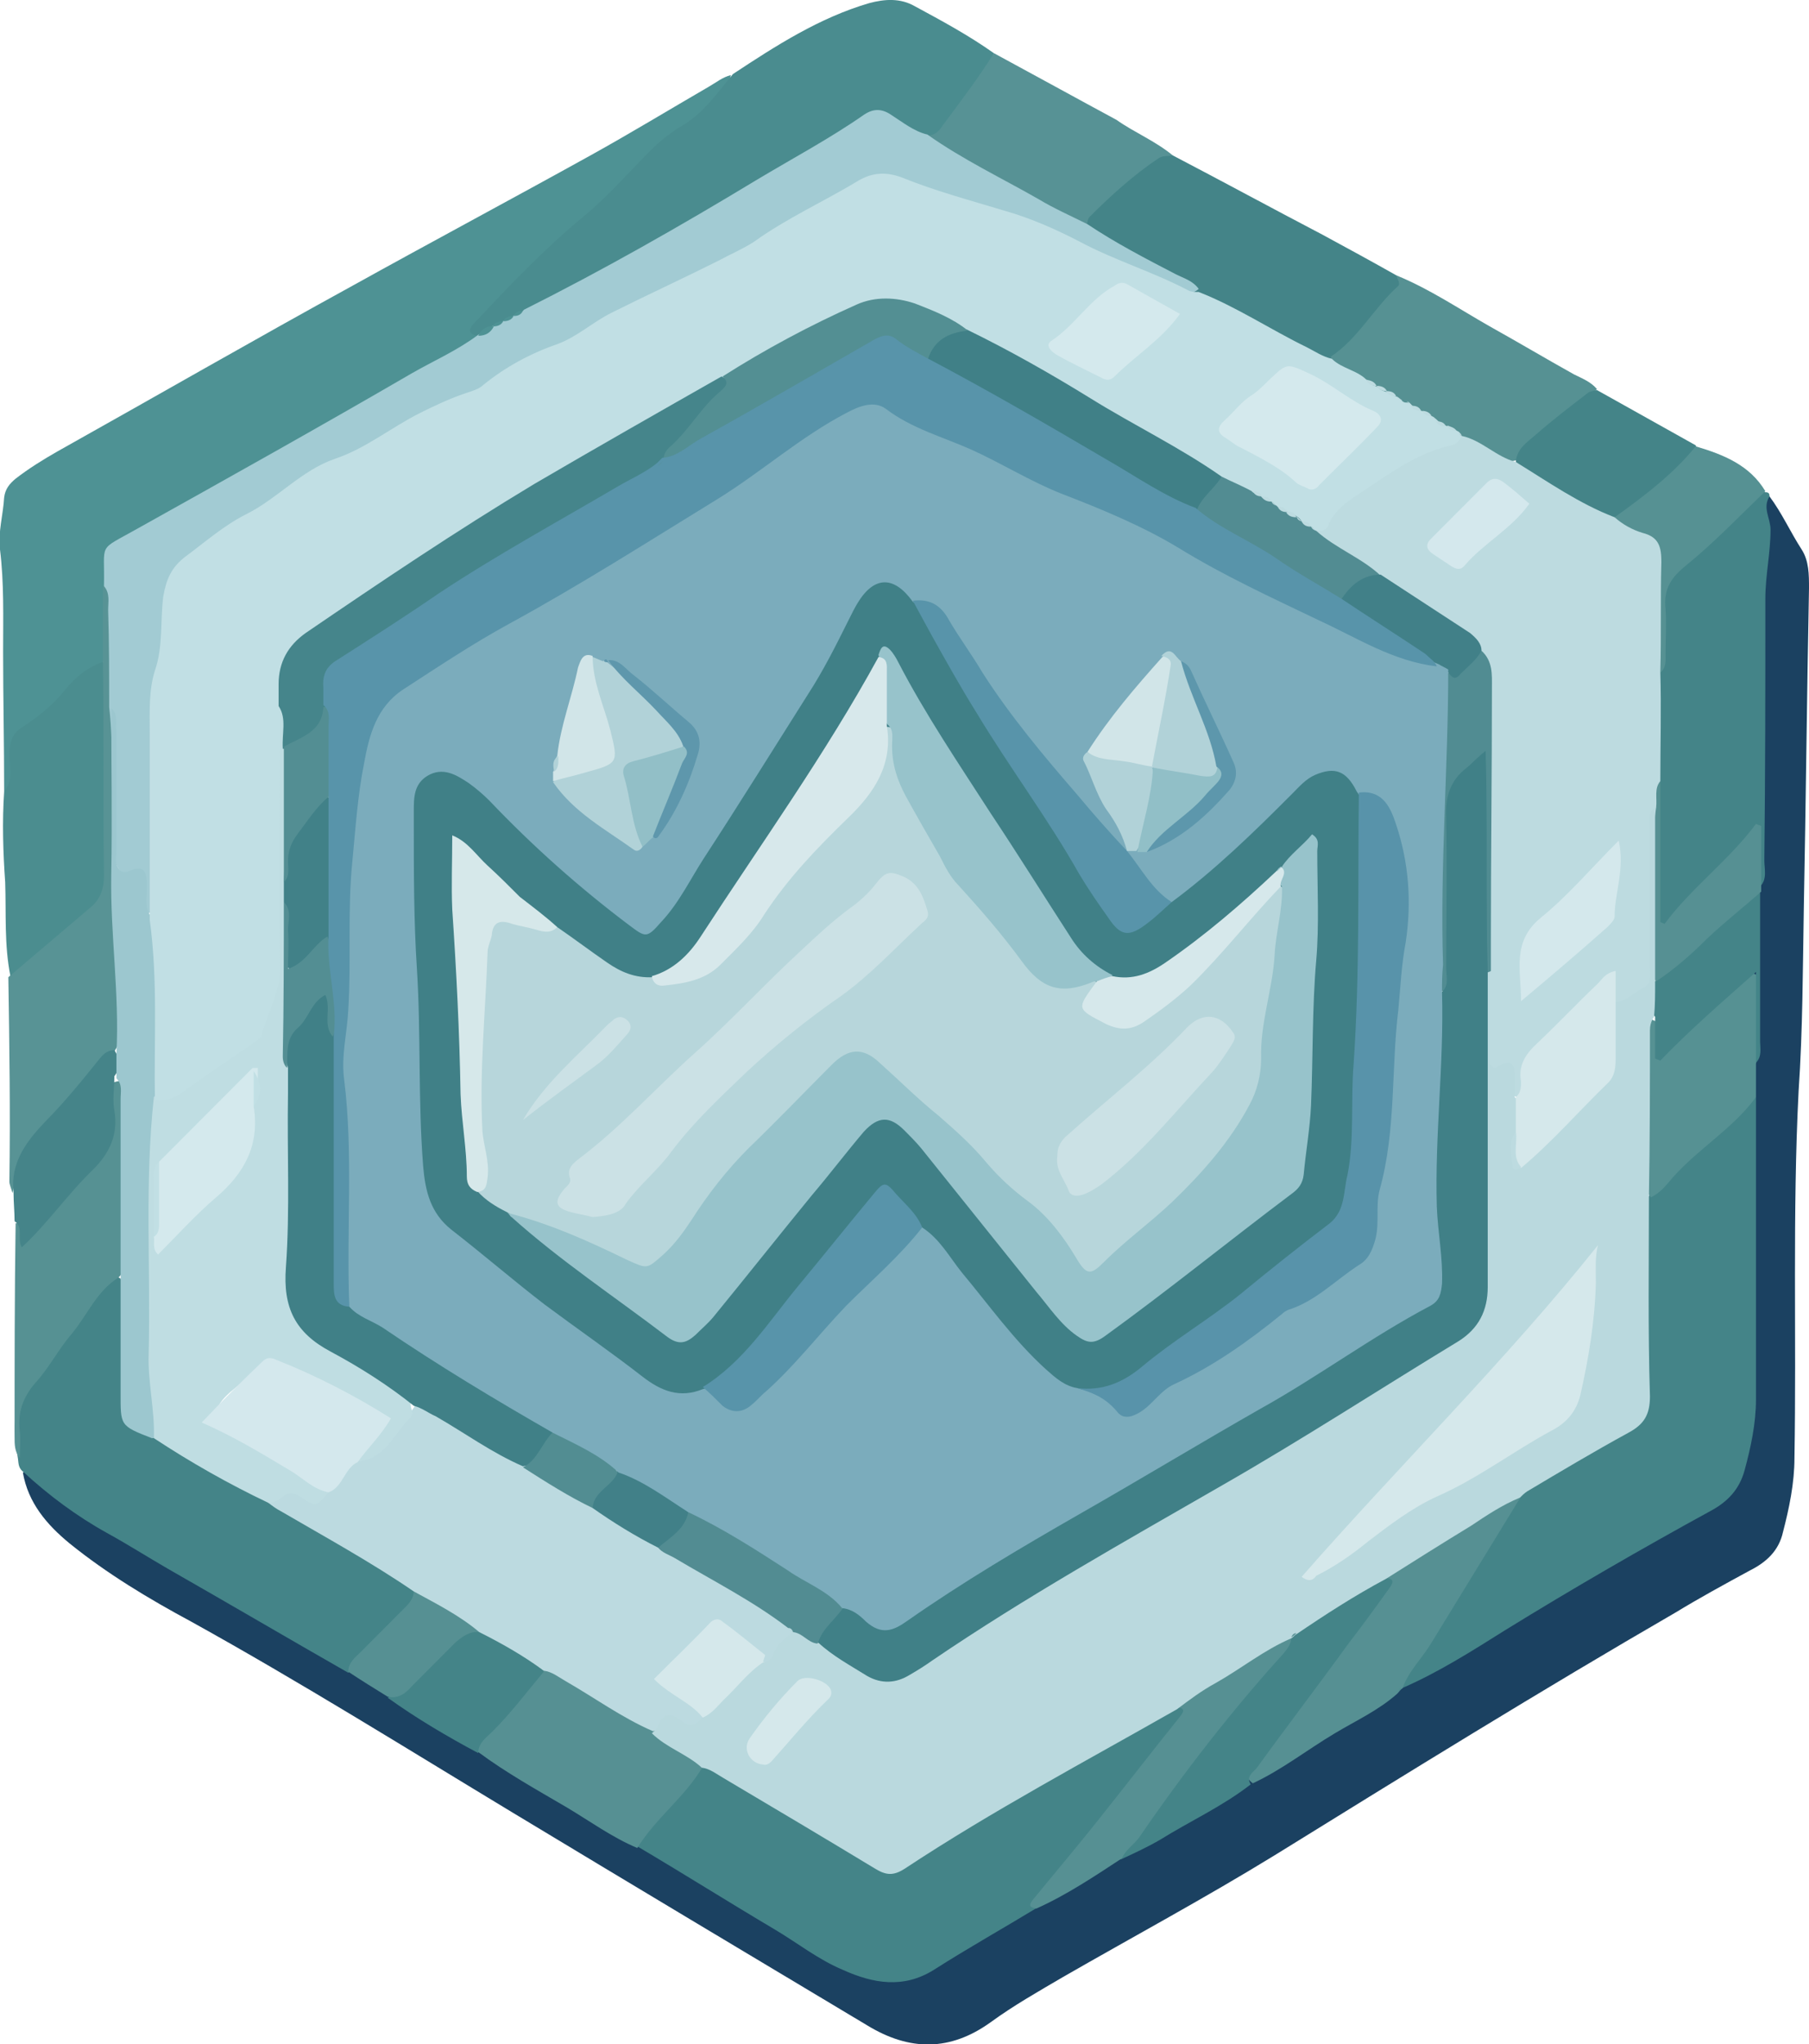 <svg width="54" height="61" viewBox="0 0 54 61" fill="none" xmlns="http://www.w3.org/2000/svg">
<g clip-path="url(#clip0)">
<path d="M52.821 14.814C53.193 15.312 53.441 15.873 53.783 16.402C54 16.744 54 17.148 54 17.553C53.938 20.728 53.907 23.933 53.845 27.108C53.814 28.913 53.814 30.749 53.69 32.554C53.504 36.196 53.628 39.868 53.566 43.509C53.566 44.256 53.41 45.003 53.224 45.719C53.1 46.279 52.728 46.621 52.231 46.87C51.486 47.275 50.742 47.68 50.028 48.115C45.993 50.45 42.021 52.908 38.048 55.367C35.969 56.643 33.828 57.794 31.717 59.008C30.973 59.444 30.259 59.849 29.576 60.346C28.366 61.218 27.155 61.218 25.883 60.44C22.345 58.324 18.807 56.207 15.3 54.091C12.104 52.161 8.969 50.201 5.71 48.395C4.438 47.711 3.197 46.964 2.079 46.061C1.397 45.501 0.838 44.847 0.683 43.945C0.838 43.883 0.962 43.945 1.086 44.038C3.041 45.719 5.369 46.777 7.541 48.053C8.504 48.613 9.435 49.205 10.397 49.765C10.8 50.045 11.235 50.263 11.638 50.543C12.507 51.103 13.438 51.601 14.307 52.192C15.89 53.157 17.473 54.122 19.055 55.025C20.793 55.989 22.469 57.047 24.145 58.075C24.517 58.292 24.859 58.51 25.262 58.666C26.131 59.039 26.969 59.102 27.807 58.572C28.8 57.981 29.731 57.265 30.817 56.798C31.686 56.332 32.524 55.772 33.393 55.305C34.666 54.558 36 53.873 37.242 53.064C38.669 52.161 40.097 51.29 41.524 50.387C41.586 50.325 41.648 50.294 41.71 50.263C41.773 50.201 41.835 50.169 41.897 50.138C44.814 48.427 47.669 46.621 50.617 45.034C51.3 44.661 51.735 44.163 51.89 43.385C52.014 42.793 52.138 42.202 52.138 41.611C52.138 38.623 52.138 35.635 52.138 32.648C52.138 32.305 52.138 31.932 52.2 31.589C52.386 30.593 52.262 29.629 52.262 28.633C52.262 27.979 52.231 27.294 52.293 26.641C52.293 26.547 52.324 26.454 52.324 26.361C52.479 25.832 52.417 25.271 52.417 24.742C52.386 22.502 52.417 20.261 52.386 18.02C52.386 17.086 52.635 16.153 52.511 15.188C52.572 15.063 52.572 14.845 52.821 14.814Z" fill="#1B4161"/>
<path d="M0.124 23.622C0.124 22.221 0.093 20.821 0.093 19.451C0.093 18.424 0.124 17.397 0 16.401C-0.062 15.872 0.093 15.374 0.124 14.845C0.155 14.596 0.279 14.441 0.466 14.285C0.869 13.974 1.273 13.725 1.707 13.476C4.655 11.826 7.573 10.146 10.521 8.528C12.879 7.22 15.269 5.944 17.628 4.637C18.807 3.984 19.986 3.268 21.166 2.583C21.383 2.459 21.569 2.303 21.817 2.241C21.631 3.019 21.011 3.455 20.421 3.859C20.017 4.17 19.645 4.451 19.273 4.824C18.031 6.1 16.666 7.283 15.393 8.496C14.928 8.963 14.4 9.43 14.245 10.146C13.717 10.737 12.973 10.955 12.29 11.329C9.59 12.854 6.921 14.441 4.19 15.872C3.383 16.277 3.104 16.806 3.259 17.646C3.228 18.3 3.321 18.985 3.197 19.638C2.483 20.354 1.769 21.07 0.962 21.692C0.559 22.004 0.404 22.315 0.404 22.813C0.466 23.093 0.621 23.529 0.124 23.622Z" fill="#4E9294"/>
<path d="M10.397 49.92C8.597 48.893 6.797 47.835 4.997 46.808C4.407 46.466 3.818 46.092 3.197 45.75C2.297 45.252 1.459 44.63 0.683 43.914C0.528 43.789 0.559 43.634 0.528 43.478C0.342 42.451 0.435 41.486 1.18 40.646C1.769 39.992 2.235 39.214 2.793 38.53C2.98 38.312 3.135 37.876 3.6 38.156C3.849 39.214 3.693 40.304 3.693 41.393C3.693 42.015 3.88 42.451 4.438 42.669C5.586 43.385 6.797 44.038 7.976 44.692C9.249 45.408 10.521 46.155 11.762 46.902C11.98 47.026 12.228 47.182 12.352 47.431C12.414 47.742 12.259 47.96 12.042 48.147C11.545 48.769 11.018 49.391 10.397 49.92Z" fill="#448488"/>
<path d="M14.276 10.022C14.059 9.991 13.934 9.897 14.121 9.68C15.176 8.559 16.231 7.439 17.441 6.443C18.155 5.851 18.745 5.167 19.396 4.513C19.707 4.202 20.017 3.953 20.39 3.735C21.01 3.362 21.414 2.77 21.879 2.21C23.152 1.37 24.455 0.53 25.945 0.094C26.41 -0.031 26.876 -0.062 27.31 0.187C28.117 0.623 28.924 1.059 29.669 1.588C29.297 2.677 28.707 3.58 27.745 4.171C27.31 4.171 27 3.891 26.69 3.673C26.348 3.486 26.038 3.486 25.727 3.704C23.121 5.291 20.514 6.878 17.814 8.341C17.193 8.684 16.541 9.026 15.89 9.306C15.765 9.337 15.641 9.368 15.548 9.399C15.486 9.431 15.455 9.431 15.393 9.462C15.331 9.493 15.238 9.524 15.176 9.555C15.145 9.586 15.083 9.617 15.052 9.617C14.99 9.648 14.928 9.68 14.834 9.711C14.803 9.742 14.741 9.773 14.71 9.804C14.617 9.866 14.524 9.928 14.431 9.96C14.338 10.022 14.307 10.022 14.276 10.022Z" fill="#4A8C8F"/>
<path d="M52.821 14.814C52.604 15.157 52.852 15.468 52.852 15.81C52.852 16.495 52.697 17.18 52.697 17.864C52.697 20.479 52.697 23.062 52.666 25.676C52.666 25.925 52.759 26.236 52.542 26.454C52.169 26.081 52.449 25.552 52.262 25.054C51.611 25.863 50.804 26.516 50.183 27.294C50.028 27.45 49.873 27.699 49.655 27.637C49.376 27.543 49.407 27.232 49.376 27.014C49.345 25.738 49.407 24.493 49.345 23.217C49.376 22.221 49.283 21.194 49.376 20.198C49.593 19.514 49.5 18.767 49.5 18.082C49.5 17.553 49.687 17.117 50.121 16.806C50.866 16.246 51.456 15.468 52.2 14.939C52.355 14.814 52.449 14.627 52.697 14.69C52.79 14.69 52.821 14.721 52.821 14.814Z" fill="#448488"/>
<path d="M35.007 4.637C36.497 5.415 37.986 6.224 39.476 7.003C40.221 7.407 40.966 7.812 41.68 8.216C41.835 8.341 41.959 8.496 41.804 8.652C41.121 9.368 40.687 10.333 39.724 10.737C39.166 10.706 38.7 10.395 38.235 10.115C37.397 9.648 36.528 9.212 35.69 8.777C34.821 8.216 33.859 7.812 32.99 7.283C32.742 7.127 32.431 7.065 32.338 6.722C32.307 6.473 32.4 6.287 32.556 6.131C33.114 5.633 33.642 5.135 34.231 4.699C34.48 4.544 34.759 4.513 35.007 4.637Z" fill="#448488"/>
<path d="M0.124 23.622C0.435 23.248 0.249 22.813 0.28 22.408C0.311 22.097 0.373 21.879 0.683 21.692C1.149 21.381 1.583 21.039 1.955 20.572C2.266 20.198 2.638 19.887 3.135 19.732C3.352 19.918 3.352 20.167 3.352 20.416C3.352 22.346 3.352 24.244 3.352 26.174C3.352 26.547 3.259 26.89 2.98 27.108C2.266 27.761 1.552 28.415 0.776 29.006C0.652 29.099 0.497 29.193 0.311 29.131C0.124 28.197 0.186 27.263 0.155 26.33C0.093 25.458 0.062 24.524 0.124 23.622Z" fill="#4B8D8F"/>
<path d="M39.724 10.644C40.531 10.115 40.996 9.212 41.71 8.559C41.834 8.465 41.71 8.341 41.679 8.216C42.672 8.621 43.541 9.212 44.472 9.741C45.31 10.208 46.148 10.706 46.986 11.173C47.234 11.297 47.483 11.391 47.669 11.609C47.234 12.169 46.614 12.511 46.055 12.947C45.776 13.165 45.559 13.476 45.31 13.725C44.659 13.912 44.317 13.289 43.79 13.134C43.728 13.102 43.697 13.071 43.635 13.04C43.572 13.009 43.541 12.978 43.51 12.947C43.479 12.916 43.479 12.916 43.448 12.885C43.386 12.822 43.324 12.791 43.262 12.76C43.231 12.729 43.169 12.729 43.138 12.698C43.076 12.667 43.014 12.636 42.952 12.605C42.921 12.573 42.859 12.573 42.828 12.511C42.797 12.48 42.734 12.449 42.703 12.418L42.641 12.387C42.61 12.356 42.548 12.325 42.517 12.325C42.486 12.293 42.424 12.293 42.393 12.262C42.331 12.231 42.269 12.2 42.207 12.169C42.176 12.138 42.114 12.138 42.083 12.107C42.052 12.075 41.99 12.075 41.959 12.044C41.928 12.013 41.865 12.013 41.834 11.982C41.803 11.951 41.772 11.92 41.71 11.889C41.71 11.889 41.648 11.826 41.648 11.858C41.586 11.826 41.524 11.795 41.462 11.764C41.431 11.733 41.369 11.733 41.338 11.702C41.276 11.671 41.214 11.64 41.121 11.609C41.059 11.578 41.028 11.578 40.965 11.546C40.872 11.484 40.748 11.453 40.655 11.391C40.345 11.111 39.848 11.111 39.724 10.644Z" fill="#569193"/>
<path d="M35.007 4.637C34.852 4.668 34.697 4.637 34.572 4.731C33.828 5.229 33.145 5.851 32.524 6.473C32.462 6.536 32.462 6.66 32.431 6.754C32.245 6.909 32.059 6.785 31.904 6.691C30.6 6.038 29.39 5.26 28.117 4.575C27.9 4.451 27.652 4.357 27.683 4.046C27.9 4.046 28.024 3.921 28.148 3.735C28.676 3.019 29.203 2.334 29.669 1.587C30.879 2.241 32.121 2.926 33.331 3.579C33.859 3.953 34.479 4.202 35.007 4.637Z" fill="#579295"/>
<path d="M0.249 29.162C1.055 28.477 1.862 27.792 2.669 27.108C2.98 26.859 3.104 26.547 3.104 26.143C3.073 24.026 3.104 21.879 3.073 19.763C3.073 19.016 3.073 18.269 3.073 17.491C3.507 17.615 3.414 17.989 3.445 18.269C3.476 19.203 3.476 20.136 3.445 21.07C3.445 23.622 3.352 26.143 3.569 28.695C3.631 29.504 3.662 30.344 3.538 31.154C3.166 31.901 2.514 32.43 1.986 33.021C1.304 33.799 0.59 34.546 0.373 35.604C0.342 35.48 0.28 35.355 0.28 35.262C0.311 33.208 0.28 31.185 0.249 29.162Z" fill="#589395"/>
<path d="M3.538 38.125C2.886 38.53 2.607 39.245 2.141 39.806C1.738 40.273 1.459 40.833 1.055 41.268C0.683 41.704 0.528 42.14 0.59 42.7C0.621 42.98 0.59 43.229 0.59 43.509C0.435 43.322 0.435 43.105 0.435 42.887C0.435 40.77 0.435 38.623 0.466 36.507C0.776 36.475 0.714 36.756 0.776 36.911C1.272 36.444 1.645 35.822 2.141 35.355C2.886 34.67 3.414 33.923 3.259 32.834C3.197 32.336 3.259 32.305 3.662 32.243C3.848 32.523 3.817 32.865 3.817 33.177C3.817 34.515 3.817 35.822 3.817 37.16C3.786 37.471 3.817 37.845 3.538 38.125Z" fill="#569193"/>
<path d="M45.248 13.787C45.28 13.383 45.59 13.196 45.838 12.978C46.335 12.542 46.862 12.138 47.39 11.733C47.452 11.671 47.576 11.671 47.669 11.64C48.662 12.2 49.624 12.729 50.617 13.289C50.68 13.414 50.648 13.538 50.555 13.632C49.811 14.316 49.159 15.094 48.197 15.53C47.111 15.188 46.055 14.69 45.248 13.787Z" fill="#448488"/>
<path d="M48.197 15.437C49.066 14.814 49.935 14.161 50.617 13.32C51.455 13.569 52.231 13.881 52.697 14.659C51.921 15.406 51.176 16.184 50.338 16.868C49.873 17.242 49.655 17.584 49.718 18.175C49.748 18.611 49.718 19.078 49.718 19.514C49.718 19.701 49.748 19.918 49.562 20.074C49.345 19.856 49.345 19.576 49.345 19.327C49.345 18.829 49.314 18.331 49.345 17.833C49.407 16.962 49.376 16.153 48.352 15.779C48.29 15.686 48.228 15.561 48.197 15.437Z" fill="#569193"/>
<path d="M3.414 32.118C3.414 32.461 3.352 32.834 3.414 33.145C3.538 33.861 3.259 34.421 2.793 34.888C2.017 35.635 1.428 36.507 0.652 37.222C0.497 36.974 0.714 36.631 0.435 36.444C0.435 36.164 0.404 35.884 0.404 35.573C0.31 34.702 0.776 34.079 1.335 33.488C1.924 32.896 2.452 32.243 2.979 31.589C3.104 31.434 3.228 31.34 3.414 31.34C3.6 31.62 3.6 31.869 3.414 32.118Z" fill="#458489"/>
<path d="M52.417 32.741C52.417 35.76 52.417 38.747 52.417 41.766C52.417 42.482 52.262 43.198 52.076 43.883C51.921 44.443 51.579 44.816 51.052 45.096C49.004 46.217 46.955 47.4 44.938 48.644C43.945 49.267 42.921 49.92 41.834 50.387C41.71 50.169 41.803 49.983 41.928 49.827C43.169 48.115 44.131 46.217 45.341 44.474C46.241 43.758 47.266 43.291 48.259 42.731C48.817 42.42 49.066 42.015 49.066 41.362C49.066 39.526 48.972 37.689 49.097 35.853C50.028 34.608 51.207 33.643 52.417 32.741Z" fill="#448488"/>
<path d="M30.973 56.923C29.948 57.545 28.893 58.137 27.869 58.79C26.969 59.35 26.069 59.195 25.169 58.79C24.424 58.479 23.803 57.981 23.121 57.577C21.755 56.767 20.421 55.927 19.055 55.118C18.993 54.993 19.024 54.869 19.117 54.776C19.676 53.998 20.297 53.251 21.01 52.628C21.352 52.566 21.569 52.753 21.817 52.908C23.214 53.717 24.579 54.558 25.976 55.398C26.441 55.678 26.814 55.647 27.248 55.336C29.669 53.717 32.245 52.379 34.759 50.916C34.852 50.854 34.976 50.823 35.1 50.792C35.566 50.792 35.504 51.041 35.317 51.321C35.038 51.788 34.666 52.192 34.324 52.628C33.269 53.966 32.214 55.336 31.097 56.612C31.003 56.736 30.973 56.83 30.973 56.923Z" fill="#448488"/>
<path d="M20.979 52.721C20.452 53.624 19.583 54.246 19.024 55.149C18.279 54.838 17.597 54.34 16.914 53.935C16.014 53.406 15.114 52.908 14.276 52.286C14.121 52.13 14.183 51.943 14.307 51.819C14.99 51.196 15.424 50.356 16.2 49.827C16.541 49.734 16.759 49.92 17.007 50.076C17.845 50.574 18.652 51.072 19.49 51.57C19.986 52.006 20.731 52.068 20.979 52.721Z" fill="#569093"/>
<path d="M45.403 44.661C44.503 46.123 43.634 47.555 42.734 49.018C42.455 49.485 42.052 49.858 41.865 50.387C41.803 50.418 41.772 50.481 41.71 50.543C41.152 51.041 40.469 51.352 39.848 51.725C39.01 52.224 38.266 52.815 37.397 53.219C37.024 52.939 37.365 52.752 37.49 52.566C38.11 51.725 38.731 50.885 39.321 50.045C39.879 49.267 40.469 48.489 41.059 47.711C41.214 47.493 41.431 47.306 41.369 46.995C42.548 46.061 43.852 45.345 45.155 44.63C45.217 44.567 45.31 44.598 45.403 44.661Z" fill="#569093"/>
<path d="M41.369 47.088C41.586 47.119 41.617 47.182 41.493 47.368C41.09 47.929 40.686 48.489 40.252 49.049C39.352 50.294 38.421 51.508 37.521 52.753C37.428 52.877 37.179 53.002 37.334 53.251C36.497 53.904 35.535 54.34 34.635 54.9C34.262 55.118 33.859 55.305 33.455 55.491C33.362 55.18 33.61 55.056 33.735 54.869C35.162 52.846 36.683 50.885 38.328 49.018C38.359 48.956 38.39 48.893 38.452 48.862C38.514 48.769 38.576 48.707 38.669 48.644C39.29 48.115 40.066 47.742 40.748 47.275C40.934 47.088 41.152 46.964 41.369 47.088Z" fill="#448488"/>
<path d="M52.417 32.741C51.735 33.675 50.711 34.266 49.935 35.137C49.748 35.355 49.562 35.604 49.283 35.728C49.097 35.542 49.066 35.293 49.066 35.044C49.035 33.706 49.035 32.367 49.066 31.029C49.066 30.811 49.097 30.593 49.252 30.407C49.686 30.562 49.718 30.718 49.469 31.465C50.245 30.656 50.99 30.002 51.766 29.349C51.952 29.193 52.138 28.944 52.386 29.068C52.604 29.162 52.48 29.473 52.48 29.691C52.449 30.375 52.573 31.06 52.417 31.745C52.417 32.056 52.417 32.398 52.417 32.741Z" fill="#569193"/>
<path d="M38.545 48.862C38.545 49.049 38.452 49.173 38.328 49.329C36.776 51.041 35.348 52.877 34.045 54.776C33.89 55.025 33.611 55.18 33.486 55.46C32.679 55.989 31.842 56.55 30.942 56.954C30.724 56.923 30.693 56.861 30.848 56.674C31.562 55.803 32.276 54.962 32.959 54.091C33.704 53.157 34.448 52.192 35.224 51.228C35.348 51.072 35.38 50.979 35.131 50.947C35.442 50.356 37.893 48.862 38.545 48.862Z" fill="#569093"/>
<path d="M16.231 49.889C15.735 50.481 15.269 51.103 14.71 51.663C14.524 51.85 14.276 52.006 14.276 52.317C13.345 51.819 12.445 51.29 11.576 50.667C12.228 50.2 12.755 49.609 13.314 49.049C13.593 48.8 13.841 48.52 14.276 48.551C15.021 48.893 15.797 49.111 16.231 49.889Z" fill="#448488"/>
<path d="M52.417 31.714C52.417 30.842 52.417 30.002 52.417 29.006C51.362 29.94 50.431 30.749 49.562 31.651C49.5 31.62 49.469 31.62 49.407 31.589C49.407 31.185 49.407 30.78 49.407 30.344C49.159 30.064 49.221 29.753 49.283 29.442C49.841 28.664 50.617 28.104 51.331 27.481C51.703 27.17 51.921 26.61 52.541 26.641C52.541 28.135 52.541 29.597 52.541 31.091C52.541 31.278 52.603 31.527 52.417 31.714Z" fill="#448488"/>
<path d="M52.572 26.61C52.045 27.076 51.486 27.512 50.959 28.01C50.493 28.477 49.997 28.913 49.438 29.286C49.159 29.037 49.221 28.695 49.221 28.384C49.221 26.983 49.221 25.552 49.221 24.151C49.252 23.84 49.128 23.466 49.562 23.311C49.562 24.711 49.562 26.112 49.562 27.512C49.593 27.543 49.655 27.543 49.686 27.575C50.493 26.485 51.61 25.676 52.417 24.587C52.479 24.618 52.51 24.618 52.572 24.649C52.572 25.271 52.572 25.863 52.572 26.485C52.572 26.516 52.572 26.579 52.572 26.61Z" fill="#569093"/>
<path d="M14.307 48.707C14.027 48.675 13.81 48.831 13.593 49.018C13.159 49.454 12.724 49.889 12.29 50.325C12.103 50.543 11.886 50.699 11.576 50.636C11.172 50.387 10.769 50.138 10.396 49.889C10.396 49.609 10.614 49.454 10.769 49.298C11.172 48.893 11.576 48.489 11.979 48.084C12.165 47.898 12.352 47.742 12.352 47.462C13.19 47.617 13.872 47.96 14.307 48.707Z" fill="#569093"/>
<path d="M41.679 50.512C41.742 50.45 41.773 50.418 41.835 50.356C41.804 50.418 41.742 50.45 41.679 50.512Z" fill="#448488"/>
<path d="M3.259 21.101C3.259 20.136 3.259 19.172 3.228 18.207C3.228 17.958 3.29 17.709 3.103 17.491C3.135 16.153 2.886 16.464 4.097 15.779C6.828 14.254 9.559 12.729 12.29 11.142C12.941 10.768 13.655 10.457 14.276 9.99C14.431 9.897 14.586 9.804 14.741 9.71C14.803 9.617 14.959 9.648 15.052 9.555C15.114 9.461 15.269 9.492 15.362 9.399C15.455 9.306 15.579 9.337 15.641 9.243C18 8.061 20.297 6.754 22.562 5.384C23.648 4.731 24.766 4.139 25.79 3.424C26.069 3.237 26.317 3.237 26.597 3.424C26.938 3.641 27.279 3.921 27.683 4.015C28.738 4.762 29.917 5.322 31.003 5.944C31.469 6.225 31.966 6.442 32.462 6.691C33.3 7.252 34.2 7.718 35.1 8.185C35.348 8.31 35.597 8.372 35.783 8.621C35.504 8.87 35.255 8.652 35.038 8.559C33.703 8.03 32.431 7.376 31.097 6.816C29.638 6.225 28.117 5.882 26.659 5.353C26.286 5.197 25.914 5.353 25.604 5.54C24.703 6.1 23.679 6.505 22.841 7.127C22.221 7.594 21.476 7.874 20.793 8.185C19.117 8.932 17.503 9.835 15.921 10.737C14.493 11.578 12.973 12.231 11.514 13.009C10.055 13.818 8.628 14.628 7.231 15.53C7.138 15.592 7.076 15.623 6.983 15.686C5.679 16.402 5.152 17.429 4.966 18.954C4.686 21.443 4.81 23.933 4.717 26.392C4.717 26.703 4.872 27.108 4.407 27.263C4.19 27.108 4.19 26.828 4.159 26.61C4.128 26.423 4.128 26.205 3.972 26.174C3.29 26.018 3.445 25.52 3.414 25.054C3.29 23.809 3.414 22.439 3.259 21.101Z" fill="#A2CBD3"/>
<path d="M14.307 48.707C13.717 48.209 13.035 47.866 12.352 47.493C11.079 46.621 9.714 45.874 8.379 45.096C8.255 45.034 8.131 44.941 8.007 44.847C8.286 44.474 8.628 44.287 9.093 44.567C9.342 44.723 9.559 44.661 9.745 44.443C10.086 44.163 10.242 43.665 10.707 43.509C11.638 43.385 11.948 42.544 12.414 41.922C12.724 41.829 12.942 42.015 13.159 42.14C13.997 42.638 14.835 43.136 15.673 43.634C16.386 44.007 17.069 44.443 17.752 44.847C18.435 45.221 19.086 45.626 19.738 46.03C21.042 46.808 22.438 47.462 23.617 48.427C23.648 48.489 23.68 48.551 23.71 48.613C23.71 48.644 23.71 48.675 23.71 48.707C23.431 49.018 23.369 49.609 22.779 49.609C22.469 49.111 21.942 48.862 21.445 48.613C21.135 48.458 20.948 48.925 20.7 49.111C20.638 49.173 20.545 49.236 20.483 49.329C19.769 50.045 19.769 50.045 20.607 50.667C20.793 50.823 21.042 50.947 21.042 51.228C20.98 51.477 20.731 51.663 20.576 51.539C20.142 51.29 19.831 51.601 19.49 51.663C18.559 51.259 17.752 50.667 16.883 50.169C16.666 50.045 16.48 49.889 16.231 49.858C15.642 49.422 14.99 49.049 14.307 48.707Z" fill="#BCDAE0"/>
<path d="M9.807 44.536C9.435 44.972 9.435 44.972 9 44.692C8.783 44.536 8.597 44.505 8.41 44.692C8.286 44.785 8.162 44.847 8.007 44.847C6.828 44.287 5.679 43.634 4.593 42.918C4.283 42.451 4.252 41.891 4.221 41.331C4.19 38.965 4.19 36.631 4.221 34.266C4.221 33.768 4.283 33.27 4.469 32.803C5.214 32.274 5.959 31.776 6.735 31.278C7.759 30.625 8.069 29.66 8.069 28.57C8.1 26.423 8.069 24.244 8.069 22.097C8.069 21.724 7.976 21.35 8.286 21.039C8.814 21.35 8.566 21.848 8.628 22.284C8.69 23.591 8.597 24.898 8.628 26.236C8.659 26.454 8.659 26.703 8.628 26.921C8.628 28.508 8.597 30.127 8.69 31.714C8.814 33.799 8.814 35.884 8.69 37.969C8.628 38.872 8.907 39.526 9.652 39.961C10.366 40.366 11.079 40.802 11.731 41.268C11.979 41.424 12.259 41.58 12.259 41.922C12.259 42.047 12.383 42.202 12.228 42.327C11.948 42.607 11.762 42.949 11.483 43.229C11.204 43.478 10.955 43.634 10.583 43.603C10.49 43.198 10.831 43.042 11.017 42.793C11.235 42.513 11.297 42.295 10.924 42.078C10.086 41.58 9.217 41.144 8.317 40.802C8.007 40.677 7.79 40.739 7.573 40.957C7.169 41.362 6.486 41.704 6.455 42.202C6.424 42.793 7.262 42.762 7.666 43.074C8.441 43.665 9.248 43.914 9.807 44.536Z" fill="#BFDDE2"/>
<path d="M4.593 32.741C4.314 35.293 4.5 37.845 4.438 40.397C4.407 41.237 4.624 42.078 4.593 42.918C4.562 42.918 4.531 42.918 4.531 42.918C3.569 42.544 3.6 42.544 3.6 41.548C3.6 40.428 3.6 39.276 3.6 38.156C3.6 36.382 3.6 34.577 3.6 32.803C3.6 32.585 3.662 32.367 3.476 32.181C3.476 31.932 3.476 31.683 3.476 31.434C3.569 29.66 3.29 27.886 3.321 26.112C3.352 24.462 3.321 22.782 3.321 21.132C3.538 21.319 3.445 21.599 3.476 21.817C3.476 23 3.476 24.182 3.476 25.396C3.476 25.583 3.414 25.8 3.569 25.956C3.724 26.112 3.879 25.956 4.066 25.925C4.314 25.894 4.345 26.049 4.376 26.236C4.438 26.61 4.252 27.045 4.531 27.388C4.841 27.73 4.872 28.166 4.904 28.57C4.966 29.722 4.935 30.905 4.904 32.087C4.81 32.305 4.779 32.554 4.593 32.741Z" fill="#9CC7CF"/>
<path d="M14.741 9.741C14.648 9.928 14.493 10.021 14.276 10.021C14.369 9.835 14.524 9.71 14.741 9.741Z" fill="#4E9294"/>
<path d="M15.611 9.275C15.549 9.399 15.455 9.43 15.331 9.43C15.393 9.306 15.486 9.275 15.611 9.275Z" fill="#4E9294"/>
<path d="M15.331 9.43C15.269 9.555 15.145 9.586 15.021 9.586C15.083 9.461 15.207 9.43 15.331 9.43Z" fill="#4E9294"/>
<path d="M15.021 9.586C14.959 9.71 14.835 9.741 14.71 9.741C14.773 9.617 14.897 9.586 15.021 9.586Z" fill="#4E9294"/>
<path d="M49.562 23.311C49.376 23.529 49.469 23.809 49.438 24.089C49.252 25.303 49.407 26.547 49.345 27.792C49.345 28.104 49.314 28.446 49.345 28.757C49.438 29.473 49.128 29.878 48.414 30.033C47.948 29.94 48.073 29.598 48.073 29.255C47.359 29.94 46.707 30.625 46.024 31.309C45.714 31.62 45.621 31.963 45.559 32.367C45.528 32.554 45.559 32.928 45.155 32.679C45.031 32.43 45.031 32.118 44.628 32.025C44.255 31.932 44.317 31.558 44.317 31.278C44.286 30.5 44.317 29.691 44.317 28.913C44.317 26.236 44.317 23.529 44.286 20.852C44.286 20.479 44.286 20.105 44.162 19.732C44.038 19.389 43.852 19.109 43.541 18.954C42.704 18.487 41.959 17.864 41.152 17.335C40.717 17.024 40.283 16.744 39.817 16.464C39.6 16.308 39.259 16.246 39.29 15.841C40.345 14.285 41.897 13.507 43.635 13.009C44.224 13.134 44.659 13.632 45.248 13.787C46.211 14.379 47.142 15.032 48.197 15.437C48.445 15.655 48.724 15.81 49.035 15.904C49.531 16.028 49.593 16.339 49.593 16.775C49.562 17.864 49.593 18.954 49.562 20.043C49.593 21.132 49.562 22.221 49.562 23.311Z" fill="#BDDBE0"/>
<path d="M43.635 13.009C43.573 13.134 43.48 13.258 43.324 13.289C42.331 13.507 41.524 14.098 40.687 14.659C40.252 14.939 39.818 15.219 39.631 15.717C39.569 15.841 39.445 15.841 39.321 15.841C39.29 15.841 39.259 15.841 39.259 15.841C39.228 15.81 39.166 15.81 39.135 15.779C39.104 15.779 39.104 15.748 39.073 15.748C39.042 15.717 38.98 15.717 38.949 15.686C38.917 15.655 38.855 15.623 38.824 15.592C38.793 15.561 38.731 15.53 38.7 15.499L38.638 15.468C38.607 15.437 38.545 15.406 38.514 15.406C38.483 15.374 38.421 15.374 38.39 15.343C38.328 15.312 38.266 15.281 38.204 15.25C38.173 15.219 38.111 15.219 38.08 15.188C38.048 15.157 38.017 15.126 37.955 15.094L37.893 15.063C37.831 15.032 37.769 15.001 37.707 14.97C37.645 14.939 37.614 14.939 37.552 14.908C37.459 14.877 37.335 14.845 37.242 14.814C36.931 14.69 36.652 14.534 36.373 14.379C33.859 12.947 31.376 11.453 28.831 10.084C28.428 9.866 28.055 9.648 27.652 9.492C26.876 9.15 26.069 9.181 25.293 9.555C24.083 10.146 22.873 10.8 21.693 11.453C18.342 13.383 14.99 15.281 11.793 17.429C11.08 17.895 10.428 18.424 9.714 18.86C9 19.296 8.504 19.887 8.504 20.759C8.504 20.914 8.473 21.07 8.349 21.163C8.349 23.778 8.318 26.361 8.349 28.975C8.349 29.66 7.976 30.22 7.821 30.873C7.79 30.967 7.666 31.06 7.573 31.122C6.859 31.62 6.145 32.087 5.462 32.585C5.214 32.772 4.935 32.865 4.624 32.834C4.593 31.029 4.718 29.255 4.469 27.45C4.469 25.583 4.469 23.715 4.469 21.848C4.469 21.226 4.438 20.603 4.624 20.012C4.873 19.296 4.78 18.549 4.873 17.802C4.966 17.273 5.121 16.931 5.524 16.619C6.114 16.184 6.673 15.686 7.355 15.343C8.286 14.877 9 14.036 9.993 13.694C10.924 13.383 11.669 12.76 12.538 12.325C12.973 12.107 13.438 11.889 13.904 11.733C14.09 11.671 14.307 11.609 14.431 11.484C15.083 10.955 15.828 10.55 16.635 10.27C17.224 10.053 17.69 9.617 18.248 9.337C19.304 8.808 20.39 8.31 21.445 7.781C21.787 7.594 22.159 7.438 22.5 7.22C23.493 6.505 24.611 6.007 25.635 5.384C26.069 5.135 26.473 5.135 26.907 5.291C27.9 5.695 28.955 5.976 29.98 6.287C30.755 6.505 31.531 6.847 32.245 7.22C33.3 7.781 34.449 8.123 35.504 8.683C35.597 8.714 35.69 8.714 35.783 8.714C36.9 9.15 37.924 9.835 39.011 10.364C39.259 10.488 39.476 10.644 39.755 10.706C40.066 11.017 40.562 11.049 40.842 11.391C40.904 11.515 41.059 11.484 41.152 11.578C41.214 11.671 41.369 11.671 41.462 11.733C41.524 11.826 41.68 11.795 41.773 11.889C41.835 11.951 41.897 12.013 41.959 12.013C41.99 12.013 42.052 12.013 42.083 12.044C42.145 12.075 42.176 12.138 42.238 12.169C42.3 12.262 42.455 12.231 42.548 12.325C42.611 12.418 42.766 12.387 42.828 12.48C42.89 12.511 42.921 12.573 42.983 12.605C43.045 12.698 43.2 12.698 43.293 12.76C43.355 12.854 43.511 12.822 43.573 12.916C43.542 12.916 43.573 12.978 43.635 13.009Z" fill="#C1DFE4"/>
<path d="M42.735 12.418C42.611 12.418 42.517 12.387 42.455 12.262C42.548 12.262 42.673 12.293 42.735 12.418Z" fill="#BDDBE0"/>
<path d="M43.169 12.729C43.045 12.729 42.921 12.698 42.859 12.573C43.014 12.573 43.107 12.605 43.169 12.729Z" fill="#BDDBE0"/>
<path d="M42.424 12.262C42.3 12.262 42.176 12.231 42.114 12.107C42.269 12.107 42.362 12.138 42.424 12.262Z" fill="#BDDBE0"/>
<path d="M43.479 12.854C43.355 12.854 43.231 12.822 43.2 12.698C43.293 12.729 43.417 12.76 43.479 12.854Z" fill="#BDDBE0"/>
<path d="M41.679 11.826C41.555 11.826 41.431 11.795 41.369 11.671C41.524 11.671 41.617 11.702 41.679 11.826Z" fill="#BDDBE0"/>
<path d="M41.4 11.671C41.276 11.671 41.152 11.64 41.09 11.515C41.214 11.515 41.338 11.546 41.4 11.671Z" fill="#BDDBE0"/>
<path d="M41.09 11.515C40.965 11.515 40.841 11.484 40.779 11.329C40.934 11.36 41.028 11.391 41.09 11.515Z" fill="#BDDBE0"/>
<path d="M42.889 12.573C42.828 12.542 42.796 12.48 42.734 12.449C42.796 12.449 42.858 12.48 42.889 12.573Z" fill="#BDDBE0"/>
<path d="M43.635 13.009C43.573 12.978 43.542 12.916 43.48 12.885C43.542 12.885 43.604 12.916 43.635 13.009Z" fill="#BDDBE0"/>
<path d="M41.866 11.951C41.773 11.951 41.711 11.889 41.679 11.826C41.742 11.858 41.804 11.92 41.866 11.951Z" fill="#BDDBE0"/>
<path d="M42.145 12.107C42.083 12.075 42.052 12.013 41.99 11.982C42.052 11.982 42.114 12.044 42.145 12.107Z" fill="#BDDBE0"/>
<path d="M48.228 29.909C48.569 29.878 48.786 29.597 49.066 29.473C49.314 29.348 49.252 29.099 49.252 28.882C49.252 27.512 49.252 26.143 49.252 24.773C49.252 24.524 49.159 24.276 49.407 24.089C49.407 25.832 49.407 27.575 49.407 29.317C49.407 29.66 49.407 30.002 49.376 30.344C49.283 30.469 49.252 30.625 49.252 30.749C49.252 32.398 49.252 34.079 49.221 35.728C49.221 37.72 49.19 39.681 49.252 41.673C49.252 42.233 49.066 42.513 48.6 42.762C47.576 43.322 46.583 43.914 45.59 44.505C45.497 44.567 45.435 44.63 45.373 44.692C44.845 44.91 44.379 45.221 43.914 45.532C43.045 46.061 42.207 46.59 41.369 47.119C40.438 47.617 39.569 48.178 38.7 48.769C38.638 48.8 38.607 48.862 38.545 48.893C37.738 49.236 37.055 49.796 36.279 50.232C35.876 50.45 35.504 50.73 35.131 51.01C32.4 52.566 29.638 54.029 27 55.771C26.659 55.989 26.442 55.958 26.131 55.771C24.642 54.869 23.121 53.966 21.6 53.064C21.383 52.939 21.197 52.784 20.948 52.752C20.514 52.348 19.893 52.161 19.459 51.725C19.521 51.663 19.614 51.601 19.645 51.508C19.769 51.134 20.017 51.103 20.297 51.321C20.545 51.539 20.762 51.539 20.948 51.259C21.445 50.605 21.879 49.889 22.748 49.609C22.904 49.609 23.028 49.516 23.09 49.36C23.183 49.049 23.462 48.893 23.648 48.707C23.99 48.52 24.207 48.831 24.486 48.956C26.69 50.481 26.473 50.2 28.304 48.987C31.811 46.684 35.504 44.661 39.104 42.544C40.438 41.735 41.711 40.801 43.076 40.055C43.821 39.65 44.131 38.996 44.131 38.125C44.1 35.448 44.131 32.741 44.131 30.064C44.131 29.722 44.069 29.38 44.255 29.037C44.317 28.975 44.379 28.944 44.472 28.975C44.472 29.909 44.472 30.842 44.472 31.745C44.597 31.932 44.659 31.838 44.752 31.807C45.062 31.62 45.217 31.714 45.217 32.087C45.217 32.305 45.217 32.523 45.217 32.741C45.466 32.99 45.404 33.301 45.373 33.612C45.373 33.923 45.031 34.235 45.435 34.515C46.179 33.83 46.862 33.083 47.607 32.367C47.948 32.056 48.011 31.651 48.011 31.216C48.072 30.811 47.917 30.313 48.228 29.909Z" fill="#BAD9DE"/>
<path d="M38.545 48.862C38.576 48.8 38.607 48.738 38.7 48.738C38.669 48.769 38.607 48.831 38.545 48.862Z" fill="#569093"/>
<path d="M12.352 41.953C11.576 41.331 10.738 40.801 9.869 40.335C8.814 39.775 8.441 39.028 8.535 37.814C8.659 36.102 8.566 34.359 8.597 32.616C8.597 32.367 8.597 32.118 8.597 31.869C8.317 30.967 8.845 30.344 9.373 29.753C9.652 29.442 9.9 29.535 9.962 29.94C10.024 30.313 9.993 30.687 10.117 31.029C10.21 33.301 10.148 35.604 10.179 37.876C10.179 38.156 10.086 38.467 10.303 38.716C12.135 39.775 13.873 41.019 15.735 42.046C16.045 42.202 16.355 42.358 16.541 42.669C16.417 43.198 16.231 43.665 15.61 43.758C14.679 43.354 13.873 42.762 13.004 42.264C12.786 42.171 12.6 42.015 12.352 41.953Z" fill="#408087"/>
<path d="M9.807 44.536C9.341 44.443 9.031 44.1 8.659 43.883C7.821 43.385 7.014 42.887 6.021 42.451C6.672 41.766 7.262 41.175 7.852 40.615C7.976 40.49 8.131 40.522 8.255 40.584C9.435 41.05 10.583 41.642 11.669 42.327C11.39 42.825 10.986 43.198 10.676 43.634C10.273 43.82 10.241 44.381 9.807 44.536Z" fill="#D4E8ED"/>
<path d="M24.393 49.049C24.114 49.018 23.959 48.738 23.68 48.707C23.617 48.675 23.586 48.613 23.524 48.582C22.469 47.773 21.29 47.182 20.142 46.497C19.986 46.404 19.769 46.341 19.645 46.186C19.831 45.719 20.235 45.408 20.576 45.065C20.855 45.003 21.042 45.19 21.259 45.283C22.438 45.906 23.555 46.653 24.704 47.337C24.921 47.493 25.169 47.617 25.231 47.929C25.107 48.427 24.797 48.769 24.393 49.049Z" fill="#528C92"/>
<path d="M22.779 49.609C22.314 49.92 22.003 50.356 21.6 50.73C21.414 50.916 21.259 51.134 20.979 51.259C20.607 50.792 20.017 50.605 19.521 50.107C20.079 49.547 20.669 48.987 21.228 48.395C21.352 48.302 21.476 48.302 21.569 48.395C22.003 48.707 22.407 49.049 22.841 49.391C22.841 49.422 22.779 49.547 22.779 49.609Z" fill="#D5E8EB"/>
<path d="M20.545 45.128C20.452 45.626 20.017 45.874 19.645 46.186C18.962 45.843 18.31 45.439 17.69 45.003C17.535 44.349 18.093 44.194 18.435 43.883C19.303 44.007 20.017 44.412 20.545 45.128Z" fill="#418088"/>
<path d="M18.435 43.945C18.28 44.349 17.721 44.505 17.69 45.003C16.976 44.661 16.293 44.225 15.611 43.789C16.045 43.572 16.169 43.074 16.511 42.731C17.349 42.856 18.031 43.167 18.435 43.945Z" fill="#528D92"/>
<path d="M23.524 48.582C23.617 48.582 23.649 48.644 23.68 48.707C23.617 48.675 23.555 48.613 23.524 48.582Z" fill="#BAD9DE"/>
<path d="M8.317 21.07C8.317 20.852 8.317 20.634 8.317 20.416C8.317 19.763 8.597 19.265 9.124 18.891C11.359 17.366 13.624 15.841 15.952 14.441C17.814 13.352 19.676 12.293 21.538 11.235C22.004 11.453 21.662 11.702 21.507 11.858C20.948 12.449 20.452 13.103 19.924 13.694C19.893 13.756 19.831 13.818 19.8 13.881C19.738 13.974 19.676 14.036 19.583 14.13C18.155 15.094 16.604 15.841 15.176 16.744C13.655 17.678 12.166 18.642 10.645 19.607C10.024 20.012 9.714 20.448 9.807 21.194C9.59 21.973 9.124 22.346 8.442 22.346C8.41 21.879 8.566 21.443 8.317 21.07Z" fill="#45858B"/>
<path d="M7.573 33.021C7.759 34.172 7.293 35.013 6.455 35.729C5.835 36.258 5.307 36.849 4.717 37.44C4.531 37.254 4.624 37.067 4.593 36.911C4.811 36.164 4.531 35.417 4.748 34.67C4.811 34.608 4.842 34.577 4.904 34.515C4.966 34.453 4.997 34.421 5.059 34.359C5.121 34.297 5.152 34.266 5.214 34.204C5.276 34.141 5.307 34.11 5.369 34.048C5.431 33.986 5.462 33.955 5.524 33.892C5.586 33.83 5.617 33.799 5.679 33.737C5.742 33.675 5.773 33.643 5.835 33.581C5.897 33.519 5.928 33.488 5.99 33.425C6.052 33.363 6.083 33.332 6.145 33.27C6.207 33.208 6.238 33.176 6.3 33.114C6.362 33.052 6.393 33.021 6.455 32.959C6.517 32.896 6.548 32.865 6.611 32.803C6.673 32.741 6.704 32.71 6.766 32.647C6.828 32.585 6.859 32.554 6.921 32.492C6.983 32.43 7.014 32.398 7.076 32.336C7.138 32.274 7.169 32.243 7.231 32.181C7.293 32.118 7.324 32.087 7.386 32.025C7.448 31.963 7.479 31.932 7.542 31.869C7.604 31.869 7.635 31.869 7.697 31.869C7.697 32.336 7.697 32.679 7.573 33.021Z" fill="#D4E9ED"/>
<path d="M8.473 26.921C8.473 26.734 8.473 26.516 8.473 26.33C8.504 25.458 8.597 24.587 9.342 23.995C9.528 23.871 9.683 23.56 9.931 23.933C10.117 25.24 10.055 26.547 9.962 27.855C9.962 27.886 9.931 27.948 9.9 27.979C9.59 28.415 9.217 29.068 8.721 28.944C8.286 28.819 8.628 28.073 8.535 27.637C8.504 27.388 8.597 27.139 8.473 26.921Z" fill="#418188"/>
<path d="M9.807 23.778C9.435 24.089 9.186 24.493 8.876 24.898C8.69 25.147 8.597 25.396 8.597 25.707C8.597 25.925 8.659 26.143 8.473 26.33C8.473 24.991 8.473 23.653 8.473 22.284C8.969 22.004 9.621 21.848 9.652 21.101C9.807 21.101 9.9 21.163 9.931 21.288C10.055 22.128 10.211 22.968 9.807 23.778Z" fill="#538E93"/>
<path d="M8.472 26.921C8.721 27.17 8.597 27.481 8.597 27.761C8.628 28.135 8.597 28.477 8.597 28.913C9.155 28.726 9.341 28.197 9.776 27.948C10.086 28.944 10.366 29.909 9.931 30.936C9.621 30.562 9.9 30.127 9.714 29.691C9.279 29.909 9.217 30.407 8.876 30.687C8.503 31.029 8.597 31.465 8.566 31.869C8.472 31.776 8.441 31.651 8.441 31.527C8.472 29.971 8.472 28.446 8.472 26.921Z" fill="#538E93"/>
<path d="M4.748 34.67C4.748 35.231 4.748 35.791 4.748 36.382C4.748 36.569 4.779 36.787 4.593 36.911C4.593 36.351 4.593 35.791 4.593 35.2C4.593 35.044 4.562 34.826 4.748 34.67Z" fill="#C1DFE4"/>
<path d="M7.573 33.021C7.573 32.679 7.573 32.336 7.573 31.963C7.821 32.336 7.821 32.679 7.573 33.021Z" fill="#C1DFE4"/>
<path d="M4.904 34.515C4.842 34.577 4.811 34.608 4.749 34.67C4.78 34.639 4.842 34.577 4.904 34.515Z" fill="#C1DFE4"/>
<path d="M7.417 31.994C7.355 32.056 7.324 32.087 7.262 32.15C7.324 32.087 7.386 32.025 7.417 31.994Z" fill="#C1DFE4"/>
<path d="M7.262 32.15C7.2 32.212 7.169 32.243 7.107 32.305C7.169 32.243 7.231 32.181 7.262 32.15Z" fill="#C1DFE4"/>
<path d="M7.138 32.274C7.076 32.336 7.045 32.367 6.983 32.43C7.014 32.398 7.076 32.336 7.138 32.274Z" fill="#C1DFE4"/>
<path d="M6.983 32.43C6.921 32.492 6.89 32.523 6.828 32.585C6.89 32.523 6.921 32.492 6.983 32.43Z" fill="#C1DFE4"/>
<path d="M6.828 32.585C6.765 32.648 6.734 32.679 6.672 32.741C6.734 32.679 6.765 32.648 6.828 32.585Z" fill="#C1DFE4"/>
<path d="M6.673 32.741C6.61 32.803 6.579 32.834 6.517 32.896C6.579 32.834 6.641 32.772 6.673 32.741Z" fill="#C1DFE4"/>
<path d="M6.517 32.896C6.455 32.959 6.424 32.99 6.362 33.052C6.424 32.99 6.486 32.928 6.517 32.896Z" fill="#C1DFE4"/>
<path d="M6.393 33.021C6.331 33.083 6.3 33.114 6.238 33.176C6.269 33.145 6.331 33.083 6.393 33.021Z" fill="#C1DFE4"/>
<path d="M6.238 33.176C6.176 33.239 6.145 33.27 6.083 33.332C6.145 33.27 6.176 33.239 6.238 33.176Z" fill="#C1DFE4"/>
<path d="M6.083 33.332C6.021 33.394 5.99 33.425 5.928 33.488C5.99 33.425 6.021 33.394 6.083 33.332Z" fill="#C1DFE4"/>
<path d="M5.928 33.488C5.866 33.55 5.835 33.581 5.772 33.643C5.835 33.581 5.897 33.519 5.928 33.488Z" fill="#C1DFE4"/>
<path d="M5.773 33.643C5.711 33.706 5.679 33.737 5.617 33.799C5.679 33.737 5.742 33.675 5.773 33.643Z" fill="#C1DFE4"/>
<path d="M5.648 33.768C5.586 33.83 5.555 33.861 5.493 33.923C5.524 33.892 5.586 33.83 5.648 33.768Z" fill="#C1DFE4"/>
<path d="M5.493 33.923C5.431 33.986 5.4 34.017 5.338 34.079C5.4 34.017 5.431 33.986 5.493 33.923Z" fill="#C1DFE4"/>
<path d="M5.338 34.079C5.276 34.141 5.245 34.172 5.183 34.235C5.245 34.172 5.276 34.141 5.338 34.079Z" fill="#C1DFE4"/>
<path d="M5.183 34.235C5.121 34.297 5.09 34.328 5.028 34.39C5.09 34.328 5.152 34.266 5.183 34.235Z" fill="#C1DFE4"/>
<path d="M5.028 34.39C4.966 34.453 4.935 34.484 4.873 34.546C4.935 34.484 4.997 34.421 5.028 34.39Z" fill="#C1DFE4"/>
<path d="M48.228 29.909C48.228 30.469 48.228 31.06 48.228 31.62C48.228 31.869 48.197 32.118 48.011 32.305C47.142 33.145 46.335 34.079 45.404 34.857C45 34.546 45.218 34.172 45.248 33.799C45.248 33.457 45.248 33.114 45.248 32.741C45.404 32.616 45.404 32.43 45.404 32.274C45.311 31.776 45.559 31.434 45.9 31.122C46.521 30.531 47.08 29.94 47.7 29.349C47.824 29.224 47.917 29.037 48.228 28.975C48.228 29.286 48.228 29.598 48.228 29.909Z" fill="#D5E8EB"/>
<path d="M36.466 14.223C36.776 14.379 37.086 14.503 37.366 14.659C37.428 14.752 37.583 14.721 37.645 14.814C37.738 14.908 37.862 14.877 37.955 14.97C38.017 15.001 38.048 15.063 38.11 15.094C38.172 15.188 38.328 15.157 38.39 15.25C38.483 15.343 38.607 15.312 38.7 15.406C38.762 15.437 38.824 15.499 38.855 15.561C38.948 15.655 39.072 15.623 39.135 15.717C39.197 15.748 39.228 15.81 39.29 15.841C39.879 16.37 40.655 16.651 41.214 17.18C40.81 17.46 40.407 17.74 40.004 17.989C39.755 18.02 39.569 17.895 39.383 17.771C38.328 17.055 37.242 16.401 36.155 15.779C35.938 15.655 35.721 15.53 35.628 15.281C35.69 14.752 35.969 14.41 36.466 14.223Z" fill="#528C92"/>
<path d="M48.321 25.085C48.507 25.956 48.197 26.641 48.197 27.357C48.197 27.45 48.073 27.575 47.98 27.668C47.173 28.384 46.335 29.099 45.404 29.878C45.404 28.944 45.124 28.104 45.993 27.388C46.8 26.734 47.483 25.925 48.321 25.085Z" fill="#D4E8EC"/>
<path d="M44.504 28.975C44.473 29.006 44.411 29.006 44.38 29.037C44.162 28.851 44.162 28.602 44.162 28.353C44.131 26.672 44.162 24.96 44.162 23.28C44.162 23.124 44.162 22.968 44.255 22.844C43.666 23.248 43.386 23.778 43.386 24.524C43.417 25.956 43.417 27.357 43.386 28.788C43.386 29.099 43.511 29.504 42.983 29.598C42.797 29.38 42.797 29.099 42.797 28.819C42.735 26.018 42.859 23.217 42.983 20.385C43.262 19.887 43.821 19.763 44.224 19.42C44.566 19.732 44.535 20.136 44.535 20.51C44.535 23.062 44.504 25.614 44.504 28.135C44.504 28.446 44.504 28.695 44.504 28.975Z" fill="#518C92"/>
<path d="M44.224 19.42C44.069 19.701 43.821 19.887 43.603 20.105C43.386 20.385 43.293 20.105 43.169 20.012C43.014 20.074 42.89 20.012 42.766 19.918C42.052 19.42 41.338 18.922 40.593 18.456C40.376 18.3 40.096 18.207 40.034 17.895C40.314 17.46 40.686 17.148 41.214 17.148C42.114 17.74 42.983 18.3 43.883 18.891C44.069 19.047 44.224 19.203 44.224 19.42Z" fill="#418088"/>
<path d="M45.652 15.032C45.124 15.779 44.286 16.215 43.728 16.868C43.604 17.024 43.48 16.993 43.324 16.899C43.138 16.775 42.952 16.651 42.766 16.526C42.58 16.401 42.548 16.246 42.704 16.09C43.262 15.53 43.821 14.97 44.38 14.41C44.566 14.223 44.752 14.285 44.907 14.41C45.155 14.596 45.404 14.814 45.652 15.032Z" fill="#D4E8ED"/>
<path d="M36.466 14.223C36.248 14.597 35.845 14.845 35.721 15.25C35.504 15.437 35.286 15.312 35.1 15.188C32.711 13.818 30.352 12.387 27.931 11.08C27.776 10.986 27.652 10.893 27.59 10.706C27.776 9.928 28.086 9.741 28.862 9.835C30.135 10.457 31.345 11.142 32.555 11.889C33.859 12.698 35.224 13.352 36.466 14.223Z" fill="#408087"/>
<path d="M28.893 9.866C28.304 9.928 27.869 10.146 27.683 10.768C27.59 10.831 27.466 10.831 27.404 10.768C26.659 10.115 26.007 10.488 25.324 10.893C23.742 11.826 22.097 12.667 20.545 13.632C20.328 13.756 20.08 13.974 19.8 13.756C19.8 13.569 19.893 13.414 20.017 13.32C20.576 12.822 20.918 12.169 21.476 11.702C21.6 11.578 21.817 11.453 21.569 11.235C22.842 10.426 24.176 9.71 25.573 9.088C26.131 8.839 26.752 8.87 27.311 9.057C27.869 9.274 28.428 9.492 28.893 9.866Z" fill="#538F93"/>
<path d="M39.072 14.596C38.979 14.534 38.824 14.503 38.7 14.41C38.203 13.943 37.614 13.663 37.024 13.351C36.869 13.289 36.745 13.165 36.59 13.071C36.31 12.916 36.341 12.729 36.559 12.542C36.838 12.293 37.055 11.982 37.365 11.795C37.552 11.671 37.707 11.515 37.862 11.36C38.421 10.831 38.39 10.831 39.072 11.142C39.755 11.453 40.314 11.982 40.997 12.262C41.214 12.356 41.307 12.542 41.121 12.729C40.562 13.32 39.972 13.881 39.383 14.472C39.29 14.596 39.197 14.628 39.072 14.596Z" fill="#D4E9ED"/>
<path d="M35.224 9.368C34.665 10.146 33.89 10.613 33.269 11.235C33.145 11.36 33.021 11.36 32.865 11.266C32.431 11.049 31.965 10.831 31.531 10.582C31.376 10.488 31.19 10.302 31.376 10.177C32.09 9.71 32.524 8.932 33.269 8.528C33.393 8.434 33.517 8.403 33.672 8.496C34.169 8.777 34.665 9.057 35.224 9.368Z" fill="#D4E9ED"/>
<path d="M37.676 14.814C37.552 14.814 37.459 14.783 37.397 14.659C37.49 14.659 37.614 14.69 37.676 14.814Z" fill="#BDDBE0"/>
<path d="M37.955 14.97C37.831 14.97 37.738 14.939 37.645 14.814C37.8 14.814 37.893 14.845 37.955 14.97Z" fill="#BDDBE0"/>
<path d="M38.421 15.281C38.297 15.281 38.204 15.25 38.142 15.126C38.235 15.126 38.359 15.126 38.421 15.281Z" fill="#BDDBE0"/>
<path d="M38.7 15.437C38.576 15.437 38.452 15.406 38.39 15.281C38.545 15.25 38.638 15.281 38.7 15.437Z" fill="#BDDBE0"/>
<path d="M39.135 15.717C39.01 15.717 38.917 15.686 38.855 15.561C38.979 15.561 39.103 15.592 39.135 15.717Z" fill="#BDDBE0"/>
<path d="M38.111 15.094C38.017 15.063 37.986 15.032 37.955 14.97C38.017 15.001 38.048 15.063 38.111 15.094Z" fill="#BDDBE0"/>
<path d="M38.855 15.561C38.762 15.53 38.731 15.499 38.7 15.406C38.762 15.468 38.793 15.499 38.855 15.561Z" fill="#BDDBE0"/>
<path d="M39.29 15.841C39.197 15.81 39.166 15.779 39.135 15.717C39.197 15.748 39.259 15.81 39.29 15.841Z" fill="#BDDBE0"/>
<path d="M43.045 29.598C43.262 29.411 43.169 29.131 43.169 28.882C43.169 27.388 43.2 25.894 43.169 24.4C43.138 23.778 43.293 23.28 43.79 22.906C43.945 22.782 44.069 22.626 44.348 22.408C44.41 24.68 44.348 26.859 44.41 29.006C44.41 32.15 44.41 35.262 44.41 38.405C44.41 39.121 44.131 39.65 43.541 40.023C41.183 41.455 38.886 42.949 36.496 44.318C33.579 45.999 30.631 47.648 27.838 49.547C27.621 49.703 27.372 49.858 27.155 49.983C26.752 50.232 26.317 50.263 25.883 50.014C25.386 49.703 24.859 49.422 24.424 49.018C24.548 48.582 24.952 48.333 25.2 47.929C25.541 47.742 25.759 47.991 26.007 48.146C26.379 48.395 26.69 48.364 27.031 48.115C31.965 44.816 37.272 42.171 42.269 38.965C42.734 38.685 42.921 38.343 42.921 37.814C42.89 37.005 42.765 36.195 42.765 35.355C42.734 33.612 43.014 31.901 42.952 30.158C42.828 30.002 42.828 29.753 43.045 29.598Z" fill="#408087"/>
<path d="M38.855 47.057C41.773 43.727 44.938 40.615 47.7 37.16C47.607 37.534 47.638 37.907 47.638 38.281C47.607 39.432 47.421 40.553 47.172 41.642C47.048 42.14 46.738 42.482 46.303 42.7C45.155 43.322 44.1 44.132 42.89 44.661C42.145 45.003 41.493 45.501 40.841 45.999C40.345 46.404 39.848 46.746 39.29 47.026C39.228 47.119 39.103 47.244 38.855 47.057Z" fill="#D5E8EB"/>
<path d="M22.78 52.659C22.376 52.628 22.159 52.192 22.376 51.881C22.811 51.259 23.276 50.699 23.804 50.169C24.021 49.952 24.673 50.138 24.797 50.418C24.828 50.512 24.828 50.605 24.735 50.699C24.114 51.29 23.587 51.943 23.028 52.566C22.966 52.628 22.873 52.69 22.78 52.659Z" fill="#D5E8EB"/>
<path d="M45.248 33.768C45.311 34.11 45.124 34.515 45.404 34.826C45.311 34.919 45.155 34.95 45.155 34.795C45.124 34.453 45 34.11 45.248 33.768Z" fill="#BDDBE0"/>
<path d="M43.045 29.598C43.107 31.745 42.828 33.861 42.89 36.009C42.921 36.787 43.076 37.534 43.045 38.312C43.014 38.592 42.983 38.81 42.704 38.965C40.935 39.899 39.352 41.082 37.614 42.047C35.814 43.074 34.014 44.163 32.214 45.19C30.476 46.186 28.738 47.213 27.093 48.364C26.659 48.675 26.317 48.8 25.852 48.395C25.666 48.209 25.448 48.022 25.138 47.991C24.704 47.462 24.052 47.244 23.524 46.87C22.562 46.248 21.6 45.626 20.545 45.128C19.862 44.692 19.21 44.194 18.466 43.945C17.907 43.416 17.193 43.105 16.511 42.762C14.773 41.766 13.066 40.739 11.421 39.619C11.079 39.401 10.707 39.308 10.428 38.996C10.179 38.716 10.242 38.343 10.242 38.001C10.179 36.195 10.179 34.359 10.179 32.554C10.21 29.317 10.086 26.081 10.676 22.875C10.924 21.568 11.545 20.634 12.693 19.918C15.176 18.393 17.69 16.962 20.172 15.437C21.817 14.441 23.276 13.196 24.952 12.262C25.697 11.858 26.286 11.858 27.031 12.231C28.707 13.04 30.352 13.912 32.09 14.597C34.386 15.499 36.466 16.837 38.7 17.864C40.128 18.518 41.493 19.234 42.952 19.825C43.045 19.887 43.138 19.918 43.231 19.981C43.231 22.906 42.983 25.863 43.076 28.788C43.045 29.099 43.045 29.349 43.045 29.598Z" fill="#7BACBC"/>
<path d="M42.89 19.887C41.586 19.732 40.531 19.047 39.383 18.518C37.955 17.833 36.528 17.18 35.162 16.339C34.076 15.686 32.866 15.188 31.655 14.721C30.724 14.348 29.886 13.818 28.986 13.414C28.148 13.04 27.217 12.791 26.442 12.2C26.1 11.951 25.666 12.107 25.262 12.325C23.897 13.04 22.748 14.067 21.445 14.877C19.366 16.153 17.317 17.46 15.207 18.611C14.121 19.203 13.097 19.887 12.041 20.572C11.235 21.101 11.017 21.941 10.862 22.813C10.676 23.747 10.614 24.711 10.521 25.676C10.366 27.17 10.49 28.664 10.397 30.127C10.366 30.811 10.179 31.496 10.273 32.212C10.552 34.453 10.335 36.724 10.428 38.996C9.962 38.965 9.962 38.623 9.962 38.281C9.962 36.974 9.962 35.666 9.962 34.328C9.962 33.177 9.962 32.056 9.962 30.905C10.086 29.909 9.745 28.913 9.807 27.917C9.807 26.516 9.807 25.116 9.807 23.747C9.807 23.062 9.807 22.377 9.807 21.661C9.807 21.443 9.869 21.226 9.652 21.039C9.652 20.852 9.652 20.697 9.652 20.51C9.621 20.136 9.745 19.887 10.055 19.701C11.079 19.047 12.104 18.393 13.097 17.709C14.835 16.557 16.666 15.561 18.466 14.503C18.838 14.285 19.273 14.098 19.614 13.818C19.676 13.756 19.707 13.725 19.769 13.663C20.235 13.632 20.545 13.289 20.948 13.072C22.686 12.107 24.393 11.111 26.131 10.115C26.379 9.99 26.566 9.959 26.783 10.146C27.062 10.364 27.372 10.519 27.652 10.675C29.483 11.64 31.252 12.667 33.052 13.725C33.921 14.223 34.759 14.814 35.69 15.157C36.404 15.779 37.304 16.122 38.079 16.651C38.7 17.086 39.383 17.46 40.035 17.864C40.873 18.424 41.711 18.954 42.548 19.514C42.704 19.669 42.828 19.732 42.89 19.887Z" fill="#5894AA"/>
<path d="M19.8 13.756C19.738 13.818 19.707 13.85 19.645 13.912C19.676 13.85 19.738 13.818 19.8 13.756Z" fill="#538F93"/>
<path d="M34.976 26.921C36.279 25.956 37.428 24.836 38.576 23.684C38.793 23.466 38.979 23.248 39.259 23.124C39.848 22.875 40.19 23 40.5 23.622C40.717 23.902 40.686 24.213 40.686 24.556C40.779 27.637 40.531 30.718 40.531 33.799C40.531 33.955 40.5 34.11 40.5 34.235C40.5 35.729 39.786 36.724 38.576 37.627C37.117 38.685 35.69 39.837 34.262 40.926C33.61 41.424 32.959 41.673 32.152 41.424C31.779 41.362 31.5 41.113 31.221 40.864C30.259 39.992 29.514 38.934 28.707 37.969C28.335 37.503 28.055 36.974 27.528 36.631C27.186 36.507 27.062 36.196 26.845 35.978C26.535 35.635 26.348 35.635 26.038 36.009C24.921 37.378 23.803 38.748 22.717 40.117C22.252 40.708 21.786 41.268 20.979 41.455C20.297 41.735 19.738 41.517 19.179 41.082C18.217 40.335 17.224 39.65 16.262 38.934C15.331 38.218 14.431 37.44 13.469 36.693C12.848 36.196 12.693 35.542 12.631 34.795C12.476 32.834 12.569 30.873 12.445 28.913C12.352 27.481 12.352 26.049 12.352 24.587C12.352 24.462 12.352 24.338 12.352 24.213C12.352 23.809 12.352 23.404 12.755 23.155C13.221 22.875 13.624 23.124 13.997 23.373C14.214 23.529 14.431 23.715 14.617 23.902C15.89 25.24 17.286 26.485 18.776 27.606C19.273 27.979 19.303 28.01 19.738 27.512C20.266 26.952 20.607 26.236 21.01 25.614C22.066 23.995 23.09 22.346 24.114 20.728C24.579 20.012 24.952 19.265 25.324 18.518C25.417 18.331 25.51 18.144 25.604 17.989C26.1 17.18 26.69 17.18 27.248 17.958C27.962 18.424 28.117 19.265 28.521 19.918C29.948 22.315 31.5 24.587 32.99 26.952C33.517 27.823 33.579 27.823 34.386 27.201C34.572 27.046 34.759 26.983 34.976 26.921Z" fill="#408087"/>
<path d="M32.152 41.424C32.897 41.517 33.517 41.268 34.107 40.77C35.038 39.992 36.093 39.37 37.024 38.623C37.893 37.907 38.793 37.191 39.693 36.507C40.159 36.133 40.097 35.573 40.221 35.075C40.438 33.986 40.314 32.865 40.407 31.745C40.593 29.037 40.531 26.33 40.562 23.653C41.307 23.56 41.524 24.151 41.679 24.618C42.052 25.738 42.145 26.921 41.959 28.135C41.835 28.788 41.804 29.473 41.742 30.127C41.524 31.901 41.679 33.737 41.183 35.511C41.059 35.978 41.183 36.475 41.059 36.974C40.966 37.316 40.842 37.596 40.562 37.752C39.848 38.218 39.259 38.841 38.452 39.09C38.39 39.121 38.328 39.152 38.266 39.214C37.273 40.023 36.217 40.77 35.069 41.3C34.635 41.486 34.386 41.953 33.983 42.171C33.704 42.327 33.486 42.327 33.331 42.109C32.959 41.673 32.555 41.548 32.152 41.424Z" fill="#5893AA"/>
<path d="M34.976 26.921C34.728 27.139 34.511 27.357 34.262 27.543C33.704 27.979 33.455 27.948 33.083 27.388C32.773 26.952 32.493 26.547 32.214 26.081C31.283 24.431 30.135 22.906 29.142 21.257C28.676 20.51 28.242 19.732 27.807 18.954C27.621 18.611 27.435 18.269 27.248 17.927C27.745 17.864 28.087 18.051 28.335 18.518C28.645 19.047 29.017 19.545 29.328 20.074C30.166 21.381 31.159 22.564 32.183 23.747C32.648 24.307 33.145 24.867 33.642 25.396C34.076 25.925 34.386 26.547 34.976 26.921Z" fill="#5894AA"/>
<path d="M20.98 41.393C22.19 40.646 22.935 39.463 23.804 38.405C24.579 37.471 25.324 36.538 26.1 35.604C26.38 35.262 26.442 35.262 26.752 35.635C27.031 35.946 27.373 36.227 27.528 36.631C26.845 37.502 26.038 38.187 25.262 38.965C24.455 39.806 23.742 40.739 22.873 41.517C22.717 41.642 22.593 41.797 22.438 41.922C22.159 42.171 21.849 42.171 21.569 41.953C21.383 41.766 21.197 41.58 20.98 41.393Z" fill="#5894AA"/>
<path d="M19.179 25.271C19.117 25.365 19.024 25.427 18.931 25.365C18.062 24.742 17.131 24.244 16.51 23.342C16.759 23.031 17.1 23 17.441 22.906C18.217 22.688 18.217 22.657 18.031 21.879C17.907 21.412 17.752 20.945 17.628 20.448C17.565 20.167 17.441 19.856 17.69 19.607C17.783 19.638 17.907 19.701 18 19.732C18.062 19.701 18.093 19.701 18.124 19.763C18.807 20.292 19.427 20.883 20.017 21.474C20.234 21.724 20.545 21.941 20.358 22.346C20.079 22.595 19.707 22.688 19.334 22.75C18.9 22.844 18.807 23.093 18.9 23.497C19.055 24.089 19.272 24.649 19.179 25.271Z" fill="#B1D2D8"/>
<path d="M32.462 22.439C33.114 21.412 33.89 20.51 34.697 19.607C35.038 19.42 35.131 19.732 35.1 19.918C34.976 20.945 34.976 22.004 34.417 22.906C33.703 22.968 32.99 23.093 32.462 22.439Z" fill="#D1E5E8"/>
<path d="M17.69 19.576C17.69 20.354 18.031 21.07 18.217 21.786C18.465 22.782 18.465 22.782 17.441 23.062C17.131 23.155 16.821 23.217 16.51 23.311C16.51 23.217 16.51 23.124 16.51 23.031C16.634 22.906 16.51 22.719 16.634 22.564C16.727 21.661 17.069 20.821 17.255 19.918C17.317 19.763 17.379 19.451 17.69 19.576Z" fill="#D1E5E8"/>
<path d="M34.386 22.875C34.573 21.879 34.79 20.883 34.945 19.856C34.976 19.669 34.821 19.607 34.666 19.576C34.976 19.234 35.069 19.607 35.255 19.732C35.752 20.759 36.342 21.755 36.435 22.906C36.373 23.248 36.124 23.342 35.845 23.28C35.38 23.217 34.883 23.217 34.449 22.937C34.449 22.937 34.417 22.906 34.386 22.875Z" fill="#B1D2D8"/>
<path d="M32.462 22.439C32.773 22.688 33.176 22.657 33.548 22.719C33.828 22.751 34.107 22.844 34.386 22.875C34.666 23.809 34.417 24.618 33.921 25.396C33.828 25.396 33.735 25.396 33.642 25.396C33.517 24.929 33.3 24.524 33.021 24.151C32.711 23.684 32.586 23.155 32.338 22.688C32.307 22.595 32.369 22.502 32.462 22.439Z" fill="#B1D2D8"/>
<path d="M33.952 25.427C34.107 24.587 34.386 23.746 34.417 22.906C34.883 23 35.38 23.062 35.845 23.155C36.093 23.186 36.31 23.217 36.342 22.875C36.869 23.155 36.497 23.435 36.31 23.653C35.721 24.369 34.976 24.867 34.231 25.427C34.138 25.427 34.045 25.427 33.952 25.427Z" fill="#91BFC7"/>
<path d="M19.179 25.271C18.838 24.587 18.838 23.84 18.621 23.155C18.559 22.937 18.652 22.782 18.9 22.719C19.396 22.595 19.893 22.439 20.39 22.284C20.731 22.315 20.638 22.533 20.576 22.719C20.265 23.497 20.048 24.307 19.49 24.991C19.396 25.054 19.303 25.178 19.179 25.271Z" fill="#92BFC7"/>
<path d="M34.231 25.427C34.666 24.742 35.441 24.369 35.969 23.746C36.093 23.591 36.248 23.466 36.373 23.311C36.497 23.155 36.497 23 36.31 22.875C36.124 21.786 35.535 20.821 35.255 19.732C35.41 19.794 35.504 19.887 35.566 20.043C35.969 20.945 36.404 21.817 36.807 22.719C36.962 23.031 36.9 23.311 36.714 23.56C36.031 24.338 35.255 25.054 34.231 25.427Z" fill="#5D97AC"/>
<path d="M19.49 24.96C19.769 24.244 20.079 23.529 20.359 22.782C20.421 22.626 20.638 22.47 20.39 22.253C20.235 21.817 19.893 21.537 19.583 21.194C19.117 20.696 18.559 20.261 18.155 19.701C18.497 19.669 18.683 19.981 18.9 20.136C19.459 20.572 19.986 21.07 20.545 21.537C20.886 21.817 20.948 22.159 20.824 22.533C20.576 23.373 20.203 24.213 19.676 24.929C19.614 25.054 19.521 25.022 19.49 24.96Z" fill="#5E97AC"/>
<path d="M16.665 22.564C16.665 22.719 16.697 22.906 16.541 23.031C16.51 22.844 16.479 22.688 16.665 22.564Z" fill="#B1D2D8"/>
<path d="M18.155 19.763C18.093 19.763 18.062 19.763 18.031 19.732C18.062 19.638 18.124 19.669 18.155 19.763Z" fill="#5E97AC"/>
<path d="M16.634 27.668C17.131 28.01 17.628 28.384 18.124 28.726C18.528 29.006 18.962 29.193 19.49 29.162C20.359 29.38 21.072 29.068 21.6 28.446C22.934 26.89 24.114 25.209 25.634 23.809C26.1 23.373 26.379 22.844 26.317 22.159C26.286 22.003 26.348 21.817 26.472 21.692C26.814 21.692 26.783 21.972 26.814 22.159C26.938 23.84 27.931 25.085 28.831 26.392C29.328 27.108 29.979 27.699 30.476 28.384C31.035 29.162 31.717 29.566 32.679 29.255C32.741 29.317 32.772 29.38 32.772 29.442C32.741 29.691 32.369 29.94 32.71 30.158C33.083 30.407 33.486 30.625 33.952 30.375C34.448 30.127 34.852 29.784 35.255 29.411C36.124 28.602 36.869 27.668 37.676 26.828C37.831 26.641 37.955 26.298 38.297 26.485C38.452 26.734 38.39 27.014 38.359 27.294C38.234 28.788 37.862 30.282 37.8 31.807C37.769 32.461 37.521 33.083 37.148 33.612C36.372 34.67 35.597 35.729 34.51 36.538C34.014 36.911 33.579 37.347 33.114 37.783C32.617 38.249 32.338 38.249 31.965 37.689C30.662 35.946 28.986 34.577 27.434 33.083C27.031 32.71 26.659 32.336 26.224 31.963C25.697 31.496 25.355 31.496 24.859 31.994C23.338 33.55 21.631 34.95 20.483 36.88C20.297 37.191 20.017 37.44 19.738 37.689C19.459 37.938 19.179 38.001 18.838 37.845C17.628 37.222 16.293 36.849 15.114 36.164C14.803 36.009 14.493 35.822 14.245 35.542C14.338 34.266 14.121 33.021 14.152 31.745C14.183 30.625 14.307 29.535 14.369 28.415C14.4 27.357 14.741 27.201 15.765 27.419C16.076 27.543 16.355 27.699 16.634 27.668Z" fill="#B7D6DB"/>
<path d="M15.145 36.195C16.386 36.507 17.566 37.036 18.714 37.596C19.335 37.876 19.304 37.876 19.8 37.44C20.142 37.129 20.39 36.787 20.638 36.413C21.135 35.635 21.693 34.919 22.345 34.266C23.183 33.457 23.99 32.616 24.828 31.776C25.324 31.278 25.759 31.247 26.255 31.714C26.845 32.243 27.404 32.803 28.024 33.301C28.521 33.737 29.017 34.172 29.452 34.702C29.824 35.137 30.228 35.511 30.693 35.853C31.283 36.289 31.748 36.911 32.121 37.534C32.431 38.063 32.555 38.063 32.959 37.658C33.611 37.005 34.355 36.475 35.007 35.853C35.876 35.013 36.714 34.079 37.304 32.959C37.521 32.554 37.645 32.087 37.645 31.589C37.614 30.531 37.986 29.535 38.048 28.508C38.08 27.823 38.297 27.139 38.266 26.454C38.048 26.267 38.297 26.049 38.266 25.863C38.514 25.489 38.886 25.24 39.166 24.898C39.414 25.054 39.321 25.24 39.321 25.396C39.321 26.485 39.383 27.606 39.29 28.664C39.166 30.095 39.197 31.527 39.135 32.99C39.104 33.675 38.98 34.359 38.917 35.044C38.886 35.324 38.762 35.48 38.545 35.635C36.683 37.036 34.883 38.498 32.99 39.868C32.648 40.117 32.462 40.086 32.152 39.868C31.655 39.526 31.314 38.996 30.942 38.561C29.793 37.129 28.645 35.697 27.497 34.266C27.342 34.079 27.155 33.892 27 33.737C26.566 33.301 26.224 33.301 25.79 33.768C25.262 34.39 24.766 35.044 24.238 35.666C23.245 36.88 22.283 38.094 21.29 39.308C21.135 39.494 20.948 39.65 20.762 39.837C20.483 40.086 20.266 40.148 19.924 39.899C18.373 38.716 16.728 37.627 15.269 36.32C15.238 36.32 15.207 36.227 15.145 36.195Z" fill="#97C3CB"/>
<path d="M32.741 29.286C32.679 29.286 32.648 29.286 32.586 29.317C31.655 29.691 31.096 29.504 30.507 28.695C29.917 27.886 29.265 27.139 28.614 26.423C28.366 26.174 28.21 25.863 28.055 25.552C27.714 24.96 27.372 24.369 27.031 23.747C26.783 23.28 26.628 22.813 26.628 22.253C26.628 22.035 26.69 21.786 26.503 21.63C26.162 21.257 26.348 20.79 26.286 20.354C26.255 20.074 26.317 19.825 26.224 19.545C26.286 19.358 26.348 19.172 26.566 19.389C26.659 19.483 26.752 19.638 26.814 19.763C27.621 21.319 28.614 22.782 29.576 24.276C30.383 25.489 31.159 26.734 31.965 27.979C32.276 28.477 32.71 28.851 33.207 29.099C33.114 29.317 32.959 29.38 32.741 29.286Z" fill="#97C3CB"/>
<path d="M26.224 19.607C26.504 19.638 26.473 19.856 26.473 20.043C26.473 20.572 26.473 21.132 26.473 21.661C26.659 22.813 26.1 23.653 25.324 24.4C24.393 25.303 23.524 26.205 22.811 27.294C22.469 27.855 21.973 28.321 21.507 28.788C21.041 29.255 20.421 29.349 19.831 29.411C19.645 29.442 19.49 29.349 19.459 29.131C20.11 28.944 20.576 28.477 20.917 27.948C22.717 25.178 24.642 22.502 26.224 19.607Z" fill="#D7E8EB"/>
<path d="M16.635 27.668C16.417 27.886 16.169 27.792 15.952 27.73C15.735 27.668 15.517 27.637 15.3 27.575C14.959 27.45 14.71 27.481 14.679 27.917C14.648 28.073 14.555 28.259 14.555 28.415C14.493 30.189 14.307 31.963 14.4 33.737C14.431 34.204 14.617 34.639 14.555 35.137C14.524 35.355 14.524 35.542 14.245 35.573C14.028 35.48 13.935 35.355 13.935 35.106C13.935 34.297 13.779 33.488 13.748 32.648C13.717 30.811 13.624 28.975 13.5 27.139C13.469 26.423 13.5 25.707 13.5 24.929C13.966 25.116 14.214 25.52 14.555 25.832C14.897 26.143 15.207 26.454 15.517 26.765C15.921 27.077 16.293 27.357 16.635 27.668Z" fill="#D6E8EA"/>
<path d="M32.741 29.286C32.897 29.224 33.052 29.162 33.207 29.131C33.797 29.255 34.293 29.068 34.79 28.726C35.969 27.917 37.055 26.983 38.079 26.018C38.141 25.956 38.172 25.925 38.234 25.863C38.483 26.049 38.172 26.267 38.234 26.454C37.303 27.419 36.496 28.477 35.535 29.411C35.1 29.815 34.635 30.158 34.138 30.5C33.766 30.749 33.424 30.749 33.021 30.562C32.121 30.096 32.121 30.127 32.741 29.286Z" fill="#D6E8EB"/>
<path d="M38.266 25.863C38.204 25.925 38.173 25.956 38.111 26.018C38.142 25.925 38.173 25.894 38.266 25.863Z" fill="#97C3CB"/>
<path d="M17.69 36.32C17.473 36.258 17.224 36.227 17.007 36.164C16.573 36.04 16.542 35.853 16.821 35.511C16.914 35.386 17.069 35.324 17.007 35.137C16.914 34.857 17.131 34.702 17.287 34.577C18.528 33.643 19.583 32.461 20.731 31.434C21.849 30.438 22.842 29.348 23.928 28.352C24.393 27.917 24.828 27.512 25.324 27.139C25.635 26.921 25.914 26.672 26.131 26.392C26.442 25.987 26.566 25.987 27 26.174C27.435 26.392 27.559 26.765 27.683 27.17C27.745 27.357 27.652 27.45 27.528 27.543C26.721 28.29 25.976 29.099 25.107 29.722C24.114 30.407 23.152 31.185 22.283 31.994C21.507 32.741 20.7 33.488 20.049 34.359C19.645 34.919 19.087 35.355 18.683 35.915C18.528 36.227 18.093 36.289 17.69 36.32Z" fill="#CBE1E5"/>
<path d="M31.562 34.515C31.562 34.266 31.624 34.11 31.81 33.923C33.021 32.834 34.324 31.838 35.441 30.656C35.907 30.189 36.434 30.251 36.807 30.811C36.931 30.967 36.807 31.091 36.745 31.216C36.559 31.496 36.404 31.745 36.186 31.994C35.1 33.145 34.138 34.39 32.866 35.355C32.679 35.48 32.493 35.604 32.276 35.666C32.121 35.697 31.966 35.697 31.904 35.542C31.779 35.2 31.5 34.919 31.562 34.515Z" fill="#CBE1E5"/>
<path d="M15.611 33.425C16.262 32.305 17.255 31.496 18.124 30.593C18.186 30.531 18.28 30.469 18.342 30.407C18.497 30.313 18.621 30.344 18.745 30.469C18.869 30.593 18.838 30.749 18.714 30.873C18.435 31.185 18.155 31.527 17.814 31.776C17.1 32.305 16.355 32.834 15.611 33.425Z" fill="#CBE1E5"/>
</g>
<defs>
<clipPath id="clip0">
<rect width="54" height="61" fill="white"/>
</clipPath>
</defs>
</svg>
